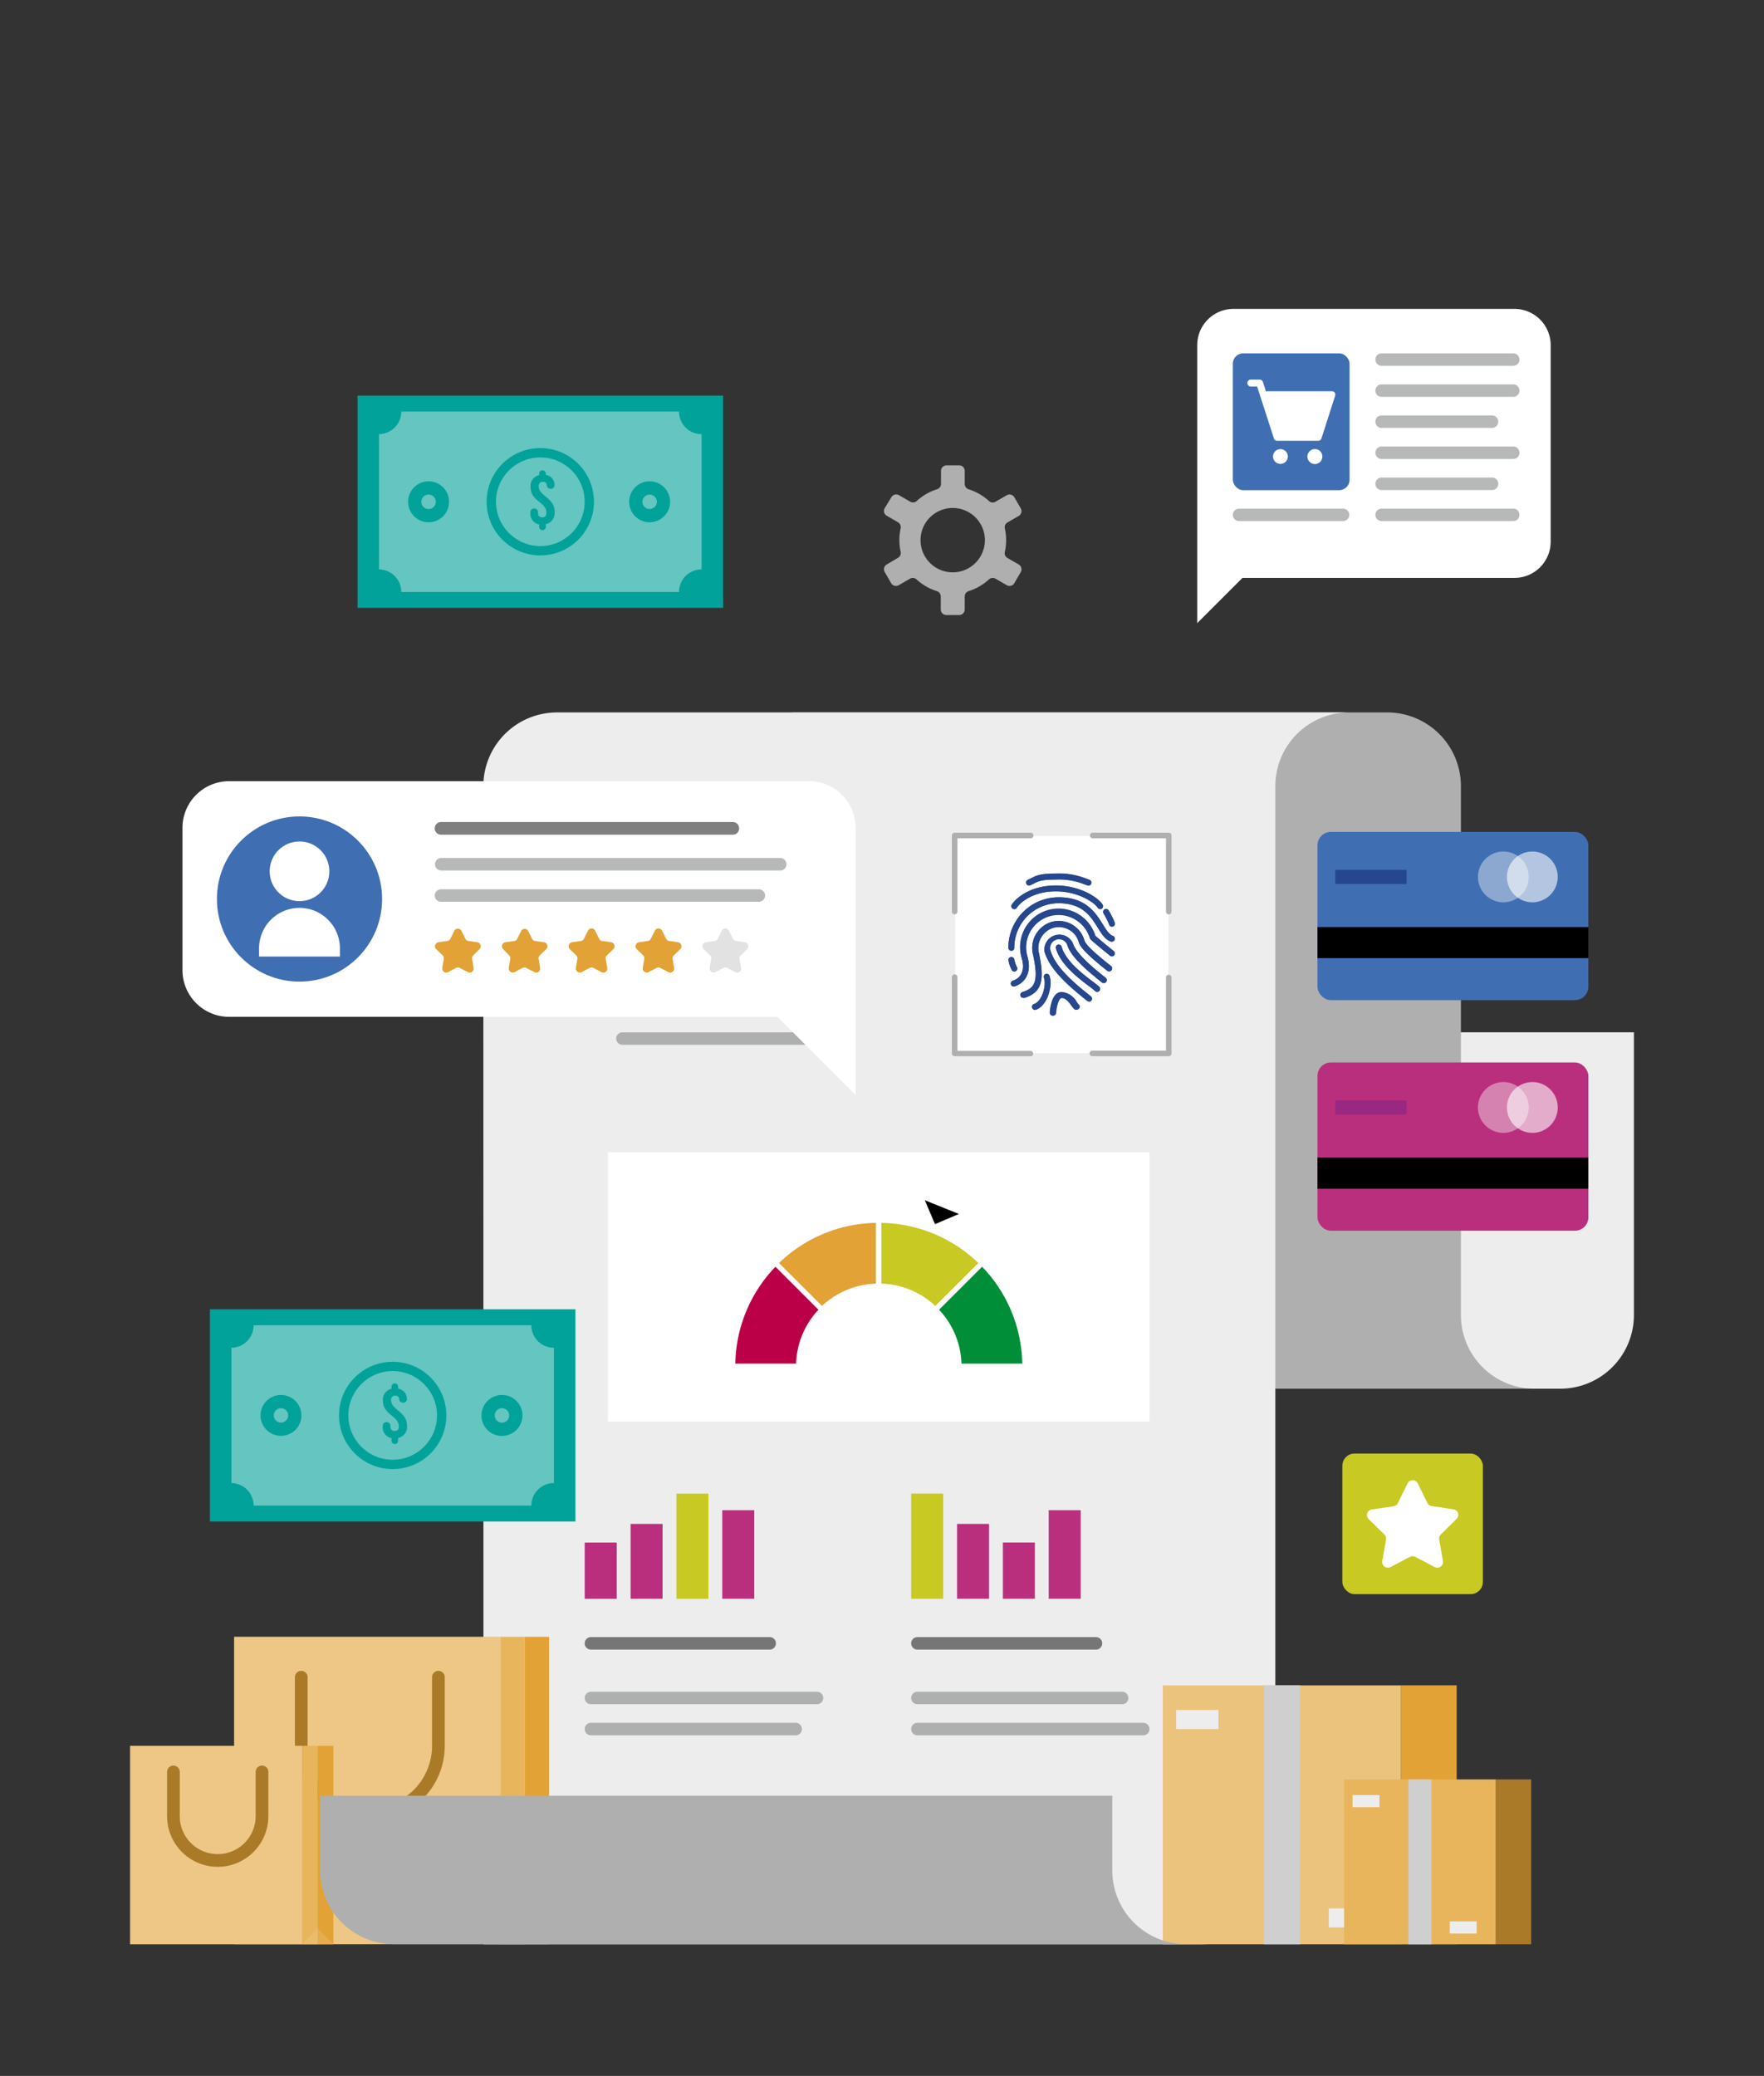 <svg xmlns="http://www.w3.org/2000/svg" viewBox="0 0 354.09 416.67"><rect x="0" y="0" width="354.09" height="416.67" fill="#333333" stroke="none"/><defs><style>.cls-1{isolation:isolate;}.cls-2{fill:#ededed;}.cls-3{fill:#afafaf;}.cls-10,.cls-11,.cls-4{fill:#eec786;}.cls-5{fill:#e8b55d;}.cls-6{fill:#e2a235;}.cls-7,.cls-8{fill:#ef9bde;}.cls-10,.cls-7{opacity:0.39;}.cls-10,.cls-11,.cls-7,.cls-8{mix-blend-mode:multiply;}.cls-8{opacity:0.1;}.cls-21,.cls-9{fill:none;}.cls-9{stroke:#aa7a28;stroke-linecap:round;stroke-linejoin:round;stroke-width:2.55px;}.cls-11{opacity:0.3;}.cls-12{fill:#ecc37c;}.cls-13{fill:#cfcfcf;}.cls-14{fill:#aa7a28;}.cls-15,.cls-24,.cls-25{fill:#fff;}.cls-16{fill:#406eb3;}.cls-17{opacity:0.5;}.cls-18,.cls-30{fill:#707171;}.cls-19{fill:#00a29a;}.cls-20{fill:#fefbfe;mix-blend-mode:overlay;}.cls-20,.cls-24{opacity:0.4;}.cls-21{stroke:#00a29a;stroke-miterlimit:10;stroke-width:2.66px;}.cls-22{fill:#c8c922;}.cls-23{fill:#26478d;}.cls-25{opacity:0.6;}.cls-26{fill:#ba2f7d;}.cls-27{fill:#982881;}.cls-28{fill:#bb0048;}.cls-29{fill:#008e39;}.cls-30{opacity:0.2;}</style></defs><title>D-MDCSH-Beta-v5</title><g class="cls-1"><g id="Capa_8" data-name="Capa 8"><path class="cls-2" d="M208.49,207.2H328a0,0,0,0,1,0,0v71.54a0,0,0,0,1,0,0H193.7a0,0,0,0,1,0,0V222A14.79,14.79,0,0,1,208.49,207.2Z" transform="translate(521.68 485.94) rotate(-180)"/><path class="cls-3" d="M159,278.74H308A14.79,14.79,0,0,1,293.25,264V157.79A14.79,14.79,0,0,0,278.46,143H159Z"/><path class="cls-2" d="M97.05,390.25H241.23A14.79,14.79,0,0,0,256,375.46V157.79A14.79,14.79,0,0,1,270.81,143h-159a14.79,14.79,0,0,0-14.79,14.79Z"/><rect class="cls-4" x="46.98" y="328.54" width="53.48" height="61.71" transform="translate(147.45 718.78) rotate(180)"/><rect class="cls-5" x="100.46" y="328.54" width="4.88" height="61.71"/><rect class="cls-6" x="105.34" y="328.54" width="4.88" height="61.71"/><polygon class="cls-7" points="100.47 390.25 105.34 385.22 105.34 390.25 100.47 390.25"/><polygon class="cls-8" points="105.34 385.22 110.22 390.25 105.34 390.25 105.34 385.22"/><path class="cls-9" d="M60.47,336.65v13.77a13.76,13.76,0,0,0,13.77,13.77h0A13.77,13.77,0,0,0,88,350.42V336.65"/><rect class="cls-4" x="26.11" y="350.42" width="34.52" height="39.83" transform="translate(86.74 740.67) rotate(180)"/><rect class="cls-5" x="60.63" y="350.42" width="3.15" height="39.83"/><rect class="cls-6" x="63.77" y="350.42" width="3.15" height="39.83"/><polygon class="cls-10" points="60.63 390.25 63.77 387 63.77 390.25 60.63 390.25"/><polygon class="cls-11" points="63.77 387 66.92 390.25 63.77 390.25 63.77 387"/><path class="cls-9" d="M34.81,355.66v8.88a8.89,8.89,0,0,0,8.89,8.89h0a8.89,8.89,0,0,0,8.89-8.89v-8.88"/><rect class="cls-12" x="233.41" y="338.28" width="47.82" height="51.96" transform="translate(514.65 728.53) rotate(180)"/><rect class="cls-13" x="253.7" y="338.28" width="7.25" height="51.96" transform="translate(514.65 728.53) rotate(180)"/><rect class="cls-6" x="281.24" y="338.28" width="11.16" height="51.96"/><rect class="cls-2" x="266.73" y="383.05" width="8.49" height="3.82"/><rect class="cls-2" x="236.09" y="343.23" width="8.49" height="3.82"/><path class="cls-3" d="M79.06,390.23l159,0a14.79,14.79,0,0,1-14.79-14.79v-15h-159v15A14.8,14.8,0,0,0,79.06,390.23Z"/><rect class="cls-5" x="269.8" y="357.16" width="30.45" height="33.09" transform="translate(570.05 747.41) rotate(180)"/><rect class="cls-13" x="282.72" y="357.16" width="4.61" height="33.09" transform="translate(570.05 747.41) rotate(180)"/><rect class="cls-14" x="300.25" y="357.16" width="7.11" height="33.09"/><rect class="cls-2" x="291.01" y="385.66" width="5.4" height="2.44"/><rect class="cls-2" x="271.5" y="360.31" width="5.4" height="2.44"/><path class="cls-15" d="M247.59,62H304a7.28,7.28,0,0,1,7.27,7.27v39.48A7.28,7.28,0,0,1,304,116H249.4l-9.08,9.08V69.27A7.28,7.28,0,0,1,247.59,62Z"/><rect class="cls-16" x="247.47" y="70.92" width="23.43" height="27.47" rx="2.08"/><path class="cls-15" d="M267.93,78.82a.7.7,0,0,0-.56-.29H254.11l-.61-1.86a.69.69,0,0,0-.66-.48H251a.7.7,0,0,0,0,1.39h1.34L255.71,88a.67.67,0,0,0,.26.35.71.71,0,0,0,.4.13h8.23a.7.7,0,0,0,.66-.48L268,79.44A.72.72,0,0,0,267.93,78.82Z"/><circle class="cls-15" cx="257.02" cy="91.63" r="1.49"/><path class="cls-15" d="M265.44,91.63A1.5,1.5,0,1,1,264,90.14,1.49,1.49,0,0,1,265.44,91.63Z"/><g class="cls-17"><path class="cls-18" d="M303.74,73.43h-26.4a1.25,1.25,0,0,1-1.26-1.26h0a1.25,1.25,0,0,1,1.26-1.25h26.4A1.25,1.25,0,0,1,305,72.17h0A1.25,1.25,0,0,1,303.74,73.43Z"/><path class="cls-18" d="M303.74,79.66h-26.4a1.25,1.25,0,0,1-1.26-1.25h0a1.25,1.25,0,0,1,1.26-1.26h26.4A1.25,1.25,0,0,1,305,78.41h0A1.25,1.25,0,0,1,303.74,79.66Z"/><path class="cls-18" d="M299.5,85.89H277.34a1.25,1.25,0,0,1-1.26-1.25h0a1.25,1.25,0,0,1,1.26-1.25H299.5a1.25,1.25,0,0,1,1.25,1.25h0A1.25,1.25,0,0,1,299.5,85.89Z"/><path class="cls-18" d="M303.74,92.13h-26.4a1.25,1.25,0,0,1-1.26-1.26h0a1.25,1.25,0,0,1,1.26-1.25h26.4A1.25,1.25,0,0,1,305,90.87h0A1.25,1.25,0,0,1,303.74,92.13Z"/><path class="cls-18" d="M299.5,98.36H277.34a1.25,1.25,0,0,1-1.26-1.25h0a1.25,1.25,0,0,1,1.26-1.26H299.5a1.25,1.25,0,0,1,1.25,1.26h0A1.25,1.25,0,0,1,299.5,98.36Z"/><path class="cls-18" d="M303.74,104.59h-26.4a1.25,1.25,0,0,1-1.26-1.25h0a1.25,1.25,0,0,1,1.26-1.25h26.4a1.25,1.25,0,0,1,1.26,1.25h0A1.25,1.25,0,0,1,303.74,104.59Z"/><path class="cls-18" d="M269.59,104.59H248.72a1.25,1.25,0,0,1-1.25-1.25h0a1.25,1.25,0,0,1,1.25-1.25h20.87a1.25,1.25,0,0,1,1.25,1.25h0A1.25,1.25,0,0,1,269.59,104.59Z"/></g><rect class="cls-19" x="71.77" y="79.41" width="73.37" height="42.6"/><path class="cls-20" d="M140.83,114.29V87.14a4.53,4.53,0,0,1-4.53-4.53H80.55a4.52,4.52,0,0,1-4.46,4.52v27.16a4.53,4.53,0,0,1,4.46,4.53H136.3A4.53,4.53,0,0,1,140.83,114.29Z"/><circle class="cls-19" cx="108.46" cy="100.71" r="10.77" transform="translate(-39.45 106.19) rotate(-45)"/><circle class="cls-20" cx="108.46" cy="100.71" r="8.9"/><path class="cls-19" d="M108.23,105.73v-.45a2.23,2.23,0,0,1-1.77-2.45.73.73,0,0,1,.77-.77.75.75,0,0,1,.77.77v.11c0,.63.33.9.85.9s.84-.27.84-.93-.29-1.28-1.39-2.14c-1.33-1-1.79-1.88-1.79-3a2.2,2.2,0,0,1,1.72-2.4V95a.67.67,0,0,1,1.33,0v.33a2,2,0,0,1,1.75,2,.71.71,0,0,1-.77.78.72.72,0,0,1-.77-.71.71.71,0,0,0-.77-.69.79.79,0,0,0-.86.88c0,.68.29,1.2,1.39,2.08,1.33,1.06,1.79,1.88,1.79,3.06a2.25,2.25,0,0,1-1.76,2.48v.45a.67.67,0,1,1-1.33,0Z"/><path class="cls-21" d="M88.81,100.71A2.78,2.78,0,1,1,86,97.94,2.78,2.78,0,0,1,88.81,100.71Z"/><path class="cls-21" d="M133.18,100.71a2.78,2.78,0,1,1-2.78-2.77A2.78,2.78,0,0,1,133.18,100.71Z"/><rect class="cls-19" x="42.14" y="262.8" width="73.37" height="42.6"/><path class="cls-20" d="M111.19,297.68V270.52a4.52,4.52,0,0,1-4.53-4.52H50.91a4.51,4.51,0,0,1-4.45,4.52v27.16a4.52,4.52,0,0,1,4.45,4.52h55.75A4.52,4.52,0,0,1,111.19,297.68Z"/><circle class="cls-19" cx="78.82" cy="284.1" r="10.77" transform="translate(-177.8 138.95) rotate(-45)"/><circle class="cls-20" cx="78.82" cy="284.1" r="8.9"/><path class="cls-19" d="M78.59,289.12v-.46a2.21,2.21,0,0,1-1.76-2.44.73.73,0,0,1,.77-.77.75.75,0,0,1,.77.77v.1c0,.64.32.91.84.91s.85-.27.85-.94-.3-1.27-1.4-2.13c-1.33-1.05-1.79-1.88-1.79-3a2.2,2.2,0,0,1,1.72-2.4v-.33a.67.67,0,1,1,1.33,0v.33a2,2,0,0,1,1.75,2,.7.7,0,0,1-.77.78.73.73,0,0,1-.77-.71.71.71,0,0,0-.77-.7.79.79,0,0,0-.86.89c0,.68.3,1.2,1.39,2.08,1.34,1.06,1.8,1.88,1.8,3.06a2.24,2.24,0,0,1-1.77,2.47v.46a.67.67,0,1,1-1.33,0Z"/><path class="cls-21" d="M59.17,284.1a2.77,2.77,0,1,1-2.77-2.77A2.77,2.77,0,0,1,59.17,284.1Z"/><path class="cls-21" d="M103.54,284.1a2.78,2.78,0,1,1-2.77-2.77A2.77,2.77,0,0,1,103.54,284.1Z"/><rect class="cls-22" x="269.45" y="291.76" width="28.21" height="28.21" rx="2.45"/><path class="cls-15" d="M284.58,297.73l1.95,3.95a1.1,1.1,0,0,0,.86.62l4.35.64a1.13,1.13,0,0,1,.63,1.94L289.22,308a1.15,1.15,0,0,0-.33,1l.75,4.34a1.14,1.14,0,0,1-1.66,1.2l-3.89-2.05a1.19,1.19,0,0,0-1.07,0l-3.89,2.05a1.14,1.14,0,0,1-1.66-1.2l.74-4.34a1.11,1.11,0,0,0-.32-1l-3.16-3.08a1.14,1.14,0,0,1,.64-1.94l4.35-.64a1.11,1.11,0,0,0,.86-.62l1.95-3.95A1.14,1.14,0,0,1,284.58,297.73Z"/><path class="cls-3" d="M204.49,113.3,202.23,112a1.11,1.11,0,0,1-.53-1.22,10.71,10.71,0,0,0,0-4.69,1.11,1.11,0,0,1,.53-1.22l2.26-1.31a1.12,1.12,0,0,0,.41-1.52l-1.29-2.23a1.11,1.11,0,0,0-1.52-.41l-2.27,1.31a1.1,1.1,0,0,1-1.32-.16,10.84,10.84,0,0,0-4.06-2.34,1.12,1.12,0,0,1-.79-1.07V94.52a1.12,1.12,0,0,0-1.12-1.12H190a1.12,1.12,0,0,0-1.11,1.12v2.61a1.12,1.12,0,0,1-.79,1.07,10.84,10.84,0,0,0-4.06,2.34,1.1,1.1,0,0,1-1.32.16l-2.27-1.31a1.11,1.11,0,0,0-1.52.41L177.59,102a1.11,1.11,0,0,0,.41,1.52l2.26,1.31a1.13,1.13,0,0,1,.53,1.22,10.71,10.71,0,0,0,0,4.69,1.13,1.13,0,0,1-.53,1.22L178,113.3a1.11,1.11,0,0,0-.41,1.52l1.29,2.23a1.11,1.11,0,0,0,1.52.41l2.27-1.31a1.1,1.1,0,0,1,1.32.16,10.84,10.84,0,0,0,4.06,2.34,1.12,1.12,0,0,1,.79,1.07v2.61a1.12,1.12,0,0,0,1.11,1.12h2.58a1.12,1.12,0,0,0,1.12-1.12v-2.61a1.12,1.12,0,0,1,.79-1.07,10.84,10.84,0,0,0,4.06-2.34,1.1,1.1,0,0,1,1.32-.16l2.27,1.31a1.11,1.11,0,0,0,1.52-.41l1.29-2.23A1.12,1.12,0,0,0,204.49,113.3Zm-13.25,1.58a6.46,6.46,0,1,1,6.46-6.45A6.46,6.46,0,0,1,191.24,114.88Z"/><rect class="cls-16" x="264.46" y="166.98" width="54.37" height="33.77" rx="2.69"/><rect x="264.46" y="186.08" width="54.37" height="6.24"/><rect class="cls-23" x="268.03" y="174.59" width="14.32" height="2.84"/><circle class="cls-24" cx="301.77" cy="176.01" r="5.1" transform="translate(-36.07 264.94) rotate(-45)"/><circle class="cls-25" cx="307.59" cy="176.01" r="5.1" transform="translate(-43.94 131.11) rotate(-22.5)"/><rect class="cls-26" x="264.46" y="213.26" width="54.37" height="33.77" rx="2.69"/><rect x="264.46" y="232.36" width="54.37" height="6.24"/><rect class="cls-27" x="268.03" y="220.87" width="14.32" height="2.84"/><circle class="cls-24" cx="301.77" cy="222.29" r="5.1" transform="translate(-68.8 278.49) rotate(-45)"/><circle class="cls-25" cx="307.59" cy="222.29" r="5.1" transform="translate(-61.65 134.63) rotate(-22.5)"/><rect class="cls-15" x="191.71" y="167.79" width="42.82" height="43.6"/><path class="cls-23" d="M215.37,189.37a3,3,0,0,0-5.7,1.65c1.07,3.71,5,7,8.56,9.88a.59.59,0,0,0,.83-.09A.6.6,0,0,0,219,200c-3.44-2.72-7.19-5.9-8.16-9.28a1.79,1.79,0,0,1,3.43-1c.65,2.26,3.87,5.05,6.94,7.48a.59.59,0,0,0,.74-.93C220.3,195,216,191.57,215.37,189.37Z"/><path class="cls-23" d="M219.87,187.84a7.72,7.72,0,0,0-14.78,4.48h0c1,3.39-1.12,4.33-1.78,4.54a.59.59,0,0,0,.35,1.13c1.82-.57,3.58-2.48,2.57-6a6.53,6.53,0,0,1,4.47-8.08h0a6.58,6.58,0,0,1,8.06,4.39.38.38,0,0,0,.06.13c.06.1.19.31,4,3.41a.59.59,0,0,0,.83-.08.6.6,0,0,0-.08-.84C222.2,189.8,220.17,188.12,219.87,187.84Z"/><path class="cls-23" d="M217.66,188.72a5.35,5.35,0,0,0-6.62-3.66,5.46,5.46,0,0,0-3.67,6.58c1.2,5.46.31,6.72-2.16,7.49a.6.6,0,0,0,.36,1.14c3.44-1.07,4.19-3.32,3-8.89a4.27,4.27,0,0,1,2.84-5.18,4.17,4.17,0,0,1,5.14,2.85c.24.81.87,1.92,5.74,5.77a.58.58,0,0,0,.83-.1.59.59,0,0,0-.1-.83C218.58,190.4,217.82,189.29,217.66,188.72Z"/><path class="cls-23" d="M219.29,197c-2-1.53-5.37-4.08-6.2-7a.59.59,0,0,0-.74-.39.58.58,0,0,0-.4.72c.93,3.26,4.49,6,6.62,7.57.43.31.85.65,1.25,1a.6.6,0,0,0,.84,0,.6.6,0,0,0,0-.83A16.08,16.08,0,0,0,219.29,197Z"/><path class="cls-23" d="M216.08,201.12a3.89,3.89,0,0,0-3-2c-2,0-2.33,3.44-2.37,4.13a.61.61,0,0,0,.55.63h0a.59.59,0,0,0,.59-.56c.08-1.23.55-3,1.19-3,.88,0,1.51.85,2,1.53a7.18,7.18,0,0,0,.54.67.59.59,0,0,0,.84,0,.6.6,0,0,0,0-.83A5.43,5.43,0,0,1,216.08,201.12Z"/><path class="cls-23" d="M210.71,196a.6.6,0,0,0-.76-.35.59.59,0,0,0-.37.71c.51,1.59-.49,4.71-2,5.19a.61.61,0,0,0-.39.75.6.6,0,0,0,.75.39h0C210.24,201.9,211.34,197.93,210.71,196Z"/><path class="cls-23" d="M223.39,187.85c-.74-.24-1.32-1.19-2-2.28-1.43-2.31-3.39-5.47-8.87-5.47a10.1,10.1,0,0,0-10.1,10.09.6.6,0,1,0,1.19,0,8.92,8.92,0,0,1,8.91-8.91c4.82,0,6.51,2.73,7.86,4.92.8,1.29,1.49,2.4,2.65,2.78a.6.6,0,0,0,.38-1.13h0Z"/><path class="cls-23" d="M203.61,195a.59.59,0,0,0,.59-.6.58.58,0,0,0-.06-.26,5.49,5.49,0,0,1-.53-1.52.6.6,0,0,0-1.19,0,6.16,6.16,0,0,0,.66,2.05A.59.59,0,0,0,203.61,195Z"/><path class="cls-23" d="M203.3,182.39a.6.6,0,0,0,.82-.2h0c.51-.85,3-3.28,7.8-3.28,4.57,0,7.82,2.31,8.41,3.28a.59.59,0,0,0,.81.2.6.6,0,0,0,.2-.82h0c-.81-1.34-4.41-3.85-9.42-3.85-5.32,0-8.17,2.78-8.82,3.85A.6.6,0,0,0,203.3,182.39Z"/><path class="cls-23" d="M206.82,177.67c.27-.12.5-.24.72-.36.89-.45,1.53-.78,4.38-.78a13.44,13.44,0,0,1,5.65.91l.7.25a.59.59,0,0,0,.78-.56.6.6,0,0,0-.4-.57l-.67-.23a14.56,14.56,0,0,0-6.06-1c-3.14,0-3.92.41-4.92.92l-.66.32a.61.61,0,0,0-.34.78.6.6,0,0,0,.77.33l0,0Z"/><path class="cls-23" d="M222.64,185.62a.61.61,0,0,0,.77.36.6.6,0,0,0,.37-.71,15.06,15.06,0,0,0-1.25-2.51.6.6,0,0,0-.82-.2.59.59,0,0,0-.19.82A13.39,13.39,0,0,1,222.64,185.62Z"/><path class="cls-23" d="M218.59,201a.53.53,0,0,1-.36-.13c-3.59-2.83-7.49-6.17-8.56-9.88a3,3,0,0,1,5.7-1.65c.63,2.2,4.92,5.6,6.53,6.87a.59.59,0,1,1-.7,1l0,0c-3.07-2.43-6.3-5.22-6.95-7.48a1.78,1.78,0,1,0-3.42,1c1,3.37,4.72,6.56,8.15,9.28a.58.58,0,0,1,.1.83.57.57,0,0,1-.47.23Z"/><path class="cls-23" d="M203.49,198a.58.58,0,0,1-.59-.59.6.6,0,0,1,.41-.57c.67-.2,2.76-1.14,1.79-4.53a7.72,7.72,0,0,1,5.28-9.56h0a7.77,7.77,0,0,1,9.48,5.07c.3.28,2.33,2,3.72,3.08a.61.61,0,0,1,.06.84.59.59,0,0,1-.81.08c-3.82-3.1-4-3.31-4-3.41a.38.38,0,0,1-.06-.13,6.53,6.53,0,0,0-12.53,3.7h0c1,3.52-.75,5.43-2.57,6A.55.55,0,0,1,203.49,198Z"/><path class="cls-23" d="M205.39,200.29a.58.58,0,0,1-.59-.59.6.6,0,0,1,.41-.57c2.47-.77,3.36-2,2.16-7.49a5.46,5.46,0,0,1,3.67-6.58,5.36,5.36,0,0,1,6.62,3.66c.16.57.92,1.68,5.32,5.17a.59.59,0,1,1-.7,1l0,0c-4.87-3.85-5.5-5-5.74-5.77a4.16,4.16,0,0,0-5.14-2.86,4.29,4.29,0,0,0-2.84,5.19c1.22,5.57.48,7.81-3,8.89Z"/><path class="cls-23" d="M220.24,199.1a.59.59,0,0,1-.42-.17,15.2,15.2,0,0,0-1.25-1c-2.12-1.61-5.69-4.31-6.62-7.57a.59.59,0,1,1,1.13-.35v0c.83,2.88,4.19,5.43,6.2,6.95.48.35.93.72,1.37,1.11a.6.6,0,0,1,0,.84A.59.59,0,0,1,220.24,199.1Z"/><path class="cls-23" d="M211.33,203.86h0a.6.6,0,0,1-.55-.63c0-.69.35-4.12,2.37-4.12a3.85,3.85,0,0,1,3,2,4.43,4.43,0,0,0,.43.54.59.59,0,0,1-.84.84,5.66,5.66,0,0,1-.54-.67c-.51-.69-1.14-1.54-2-1.54-.64,0-1.11,1.78-1.19,3A.59.59,0,0,1,211.33,203.86Z"/><path class="cls-23" d="M207.77,202.67a.59.59,0,0,1-.19-1.16c1.51-.49,2.5-3.61,2-5.19a.6.6,0,1,1,1.11-.43s0,.05,0,.07c.63,2-.48,5.94-2.76,6.68A.57.57,0,0,1,207.77,202.67Z"/><path class="cls-23" d="M203,190.79a.6.6,0,0,1-.59-.6,10.1,10.1,0,0,1,10.1-10.09c5.48,0,7.44,3.16,8.87,5.47.68,1.09,1.26,2,2,2.28A.59.59,0,0,1,223,189h0c-1.16-.38-1.85-1.49-2.65-2.78-1.35-2.19-3-4.92-7.86-4.92a8.92,8.92,0,0,0-8.91,8.91A.6.6,0,0,1,203,190.79Z"/><path class="cls-23" d="M203.61,195a.59.59,0,0,1-.53-.33,6.16,6.16,0,0,1-.66-2.05.6.6,0,0,1,1.19,0,5.49,5.49,0,0,0,.53,1.52.58.58,0,0,1-.27.79A.59.59,0,0,1,203.61,195Z"/><path class="cls-23" d="M220.84,182.47a.6.6,0,0,1-.51-.28c-.59-1-3.84-3.28-8.41-3.28-4.75,0-7.29,2.43-7.8,3.28a.6.6,0,0,1-.81.22.58.58,0,0,1-.23-.8l0,0c.65-1.07,3.5-3.85,8.82-3.85,5,0,8.61,2.51,9.42,3.85a.6.6,0,0,1-.2.82A.64.64,0,0,1,220.84,182.47Z"/><path class="cls-23" d="M218.46,177.72a.58.58,0,0,1-.19,0l-.7-.25a13.62,13.62,0,0,0-5.65-.91c-2.85,0-3.49.33-4.38.79-.22.11-.45.23-.72.35a.58.58,0,0,1-.78-.3.6.6,0,0,1,.3-.79l.67-.32c1-.51,1.78-.92,4.91-.92a14.72,14.72,0,0,1,6.06,1c.22.08.44.17.67.24a.59.59,0,0,1-.19,1.16Z"/><path class="cls-23" d="M223.21,186a.58.58,0,0,1-.56-.42,14.24,14.24,0,0,0-1.13-2.24.6.6,0,0,1,.19-.82.61.61,0,0,1,.82.19h0a15.87,15.87,0,0,1,1.25,2.51.6.6,0,0,1-.39.75A.57.57,0,0,1,223.21,186Z"/><path class="cls-3" d="M191.62,183.53a.56.56,0,0,1-.55-.56V167.7a.56.56,0,0,1,.55-.56H206.9a.56.56,0,0,1,.55.56.55.55,0,0,1-.55.55H192.18V183A.56.56,0,0,1,191.62,183.53Z"/><path class="cls-3" d="M234.61,183.53a.56.56,0,0,1-.56-.56V168.25H219.34a.55.55,0,0,1-.56-.55.56.56,0,0,1,.56-.56h15.27a.55.55,0,0,1,.55.56V183A.55.55,0,0,1,234.61,183.53Z"/><path class="cls-3" d="M234.61,212H219.34a.56.56,0,1,1,0-1.11h14.71V196.21a.56.56,0,0,1,.56-.56.55.55,0,0,1,.55.56v15.27A.55.55,0,0,1,234.61,212Z"/><path class="cls-3" d="M206.9,212H191.62a.56.56,0,0,1-.55-.56V196.21a.56.56,0,1,1,1.11,0v14.72H206.9a.56.56,0,0,1,0,1.11Z"/><rect class="cls-15" x="122.05" y="231.28" width="108.69" height="54.06"/><g class="cls-17"><path d="M154.5,331.11H118.63a1.25,1.25,0,0,1-1.26-1.25h0a1.25,1.25,0,0,1,1.26-1.26H154.5a1.25,1.25,0,0,1,1.25,1.26h0A1.25,1.25,0,0,1,154.5,331.11Z"/><path class="cls-18" d="M164,342.07H118.63a1.25,1.25,0,0,1-1.26-1.25h0a1.25,1.25,0,0,1,1.26-1.25H164a1.25,1.25,0,0,1,1.25,1.25h0A1.25,1.25,0,0,1,164,342.07Z"/><path class="cls-18" d="M159.72,348.31H118.63a1.25,1.25,0,0,1-1.26-1.26h0a1.25,1.25,0,0,1,1.26-1.25h41.09a1.25,1.25,0,0,1,1.25,1.25h0A1.25,1.25,0,0,1,159.72,348.31Z"/></g><g class="cls-17"><path d="M220,331.11H184.16a1.25,1.25,0,0,1-1.26-1.25h0a1.25,1.25,0,0,1,1.26-1.26H220a1.25,1.25,0,0,1,1.25,1.26h0A1.25,1.25,0,0,1,220,331.11Z"/><path class="cls-18" d="M229.49,345.8H184.16a1.25,1.25,0,0,0-1.26,1.25h0a1.25,1.25,0,0,0,1.26,1.26h45.33a1.25,1.25,0,0,0,1.25-1.26h0A1.25,1.25,0,0,0,229.49,345.8Z"/><path class="cls-18" d="M225.24,339.57H184.16a1.25,1.25,0,0,0-1.26,1.25h0a1.25,1.25,0,0,0,1.26,1.25h41.08a1.25,1.25,0,0,0,1.26-1.25h0A1.25,1.25,0,0,0,225.24,339.57Z"/></g><rect class="cls-26" x="117.37" y="309.62" width="6.42" height="11.29"/><rect class="cls-26" x="126.58" y="305.88" width="6.42" height="15.02"/><rect class="cls-22" x="135.78" y="299.8" width="6.42" height="21.11"/><rect class="cls-26" x="144.98" y="303.13" width="6.42" height="17.77"/><rect class="cls-26" x="201.31" y="309.62" width="6.42" height="11.29" transform="translate(409.04 630.52) rotate(-180)"/><rect class="cls-26" x="192.11" y="305.88" width="6.42" height="15.02"/><rect class="cls-22" x="182.9" y="299.8" width="6.42" height="21.11" transform="translate(372.22 620.7) rotate(-180)"/><rect class="cls-26" x="210.51" y="303.13" width="6.42" height="17.77"/><g class="cls-17"><path d="M160.81,192.52H124.94a1.26,1.26,0,0,1-1.26-1.26h0a1.26,1.26,0,0,1,1.26-1.25h35.87a1.25,1.25,0,0,1,1.25,1.25h0A1.25,1.25,0,0,1,160.81,192.52Z"/><path class="cls-18" d="M170.27,207.21H124.94a1.26,1.26,0,0,0-1.26,1.25h0a1.26,1.26,0,0,0,1.26,1.25h45.33a1.25,1.25,0,0,0,1.25-1.25h0A1.25,1.25,0,0,0,170.27,207.21Z"/><path class="cls-18" d="M166,201H124.94a1.27,1.27,0,0,0-1.26,1.26h0a1.26,1.26,0,0,0,1.26,1.25H166a1.25,1.25,0,0,0,1.25-1.25h0A1.26,1.26,0,0,0,166,201Z"/></g><rect class="cls-26" x="142.09" y="172.91" width="6.42" height="11.29" transform="translate(290.6 357.12) rotate(-180)"/><rect class="cls-26" x="132.89" y="169.18" width="6.42" height="15.02"/><rect class="cls-22" x="123.68" y="163.1" width="6.42" height="21.11" transform="translate(253.79 347.3) rotate(-180)"/><rect class="cls-26" x="151.3" y="166.43" width="6.42" height="17.77"/><path class="cls-22" d="M176.93,245.45v12.2a16.54,16.54,0,0,1,10.82,4.48l8.63-8.62A28.7,28.7,0,0,0,176.93,245.45Z"/><path class="cls-28" d="M159.8,273.71a16.55,16.55,0,0,1,4.49-10.82l-8.63-8.63a28.7,28.7,0,0,0-8.06,19.45Z"/><path class="cls-6" d="M165,262.13a16.54,16.54,0,0,1,10.82-4.48v-12.2a28.7,28.7,0,0,0-19.45,8.06Z"/><path class="cls-29" d="M188.5,262.89A16.55,16.55,0,0,1,193,273.71h12.2a28.7,28.7,0,0,0-8.06-19.45Z"/><polygon points="192.48 243.67 185.64 240.91 187.68 245.71 192.48 243.67"/><path class="cls-15" d="M162.38,156.8H46a9.36,9.36,0,0,0-9.37,9.37v28.56A9.37,9.37,0,0,0,46,204.1H156.06l15.69,15.7V166.17A9.36,9.36,0,0,0,162.38,156.8Z"/><circle class="cls-16" cx="60.12" cy="180.45" r="16.58"/><circle class="cls-15" cx="60.12" cy="174.89" r="5.99"/><path class="cls-15" d="M68.23,192H52v-1.65a8.12,8.12,0,0,1,8.12-8.12h0a8.12,8.12,0,0,1,8.11,8.12Z"/><g class="cls-17"><path d="M147.1,167.54H88.52a1.25,1.25,0,0,1-1.25-1.25h0A1.25,1.25,0,0,1,88.52,165H147.1a1.25,1.25,0,0,1,1.26,1.25h0A1.25,1.25,0,0,1,147.1,167.54Z"/><path class="cls-18" d="M156.57,174.72h-68a1.25,1.25,0,0,1-1.25-1.25h0a1.26,1.26,0,0,1,1.25-1.26h68.05a1.26,1.26,0,0,1,1.25,1.26h0A1.25,1.25,0,0,1,156.57,174.72Z"/><path class="cls-18" d="M152.32,181H88.52a1.25,1.25,0,0,1-1.25-1.25h0a1.25,1.25,0,0,1,1.25-1.25h63.8a1.26,1.26,0,0,1,1.26,1.25h0A1.26,1.26,0,0,1,152.32,181Z"/></g><path class="cls-6" d="M92.61,186.81l.8,1.62a.79.79,0,0,0,.61.44l1.79.26a.81.81,0,0,1,.45,1.38L95,191.77a.81.81,0,0,0-.23.72l.3,1.78a.8.8,0,0,1-1.17.85l-1.6-.84a.83.83,0,0,0-.75,0l-1.6.84a.81.81,0,0,1-1.17-.85l.3-1.78a.81.81,0,0,0-.23-.72l-1.29-1.26a.81.81,0,0,1,.44-1.38l1.79-.26a.78.78,0,0,0,.61-.44l.8-1.62A.81.81,0,0,1,92.61,186.81Z"/><path class="cls-6" d="M106,186.81l.8,1.62a.79.79,0,0,0,.61.44l1.79.26a.81.81,0,0,1,.45,1.38l-1.3,1.26a.81.81,0,0,0-.23.72l.3,1.78a.8.8,0,0,1-1.17.85l-1.6-.84a.83.83,0,0,0-.75,0l-1.6.84a.81.81,0,0,1-1.17-.85l.3-1.78a.81.81,0,0,0-.23-.72L101,190.51a.81.81,0,0,1,.44-1.38l1.79-.26a.78.78,0,0,0,.61-.44l.8-1.62A.81.81,0,0,1,106,186.81Z"/><path class="cls-6" d="M119.47,186.81l.8,1.62a.79.79,0,0,0,.61.44l1.79.26a.81.81,0,0,1,.45,1.38l-1.3,1.26a.81.81,0,0,0-.23.72l.3,1.78a.8.8,0,0,1-1.17.85l-1.6-.84a.83.83,0,0,0-.75,0l-1.6.84a.81.81,0,0,1-1.17-.85l.3-1.78a.81.81,0,0,0-.23-.72l-1.29-1.26a.81.81,0,0,1,.44-1.38l1.79-.26a.78.78,0,0,0,.61-.44l.8-1.62A.81.81,0,0,1,119.47,186.81Z"/><path class="cls-6" d="M132.9,186.81l.8,1.62a.79.79,0,0,0,.61.44l1.79.26a.81.81,0,0,1,.45,1.38l-1.3,1.26a.81.81,0,0,0-.23.72l.3,1.78a.8.8,0,0,1-1.17.85l-1.6-.84a.83.83,0,0,0-.75,0l-1.6.84a.81.81,0,0,1-1.17-.85l.3-1.78a.81.81,0,0,0-.23-.72l-1.29-1.26a.81.81,0,0,1,.44-1.38l1.79-.26a.78.78,0,0,0,.61-.44l.8-1.62A.81.81,0,0,1,132.9,186.81Z"/><path class="cls-30" d="M146.33,186.81l.8,1.62a.79.79,0,0,0,.61.44l1.79.26a.81.81,0,0,1,.45,1.38l-1.3,1.26a.81.81,0,0,0-.23.72l.3,1.78a.8.8,0,0,1-1.17.85l-1.6-.84a.83.83,0,0,0-.75,0l-1.6.84a.81.81,0,0,1-1.17-.85l.3-1.78a.81.81,0,0,0-.23-.72l-1.29-1.26a.81.81,0,0,1,.44-1.38l1.79-.26a.78.78,0,0,0,.61-.44l.8-1.62A.81.81,0,0,1,146.33,186.81Z"/></g></g></svg>